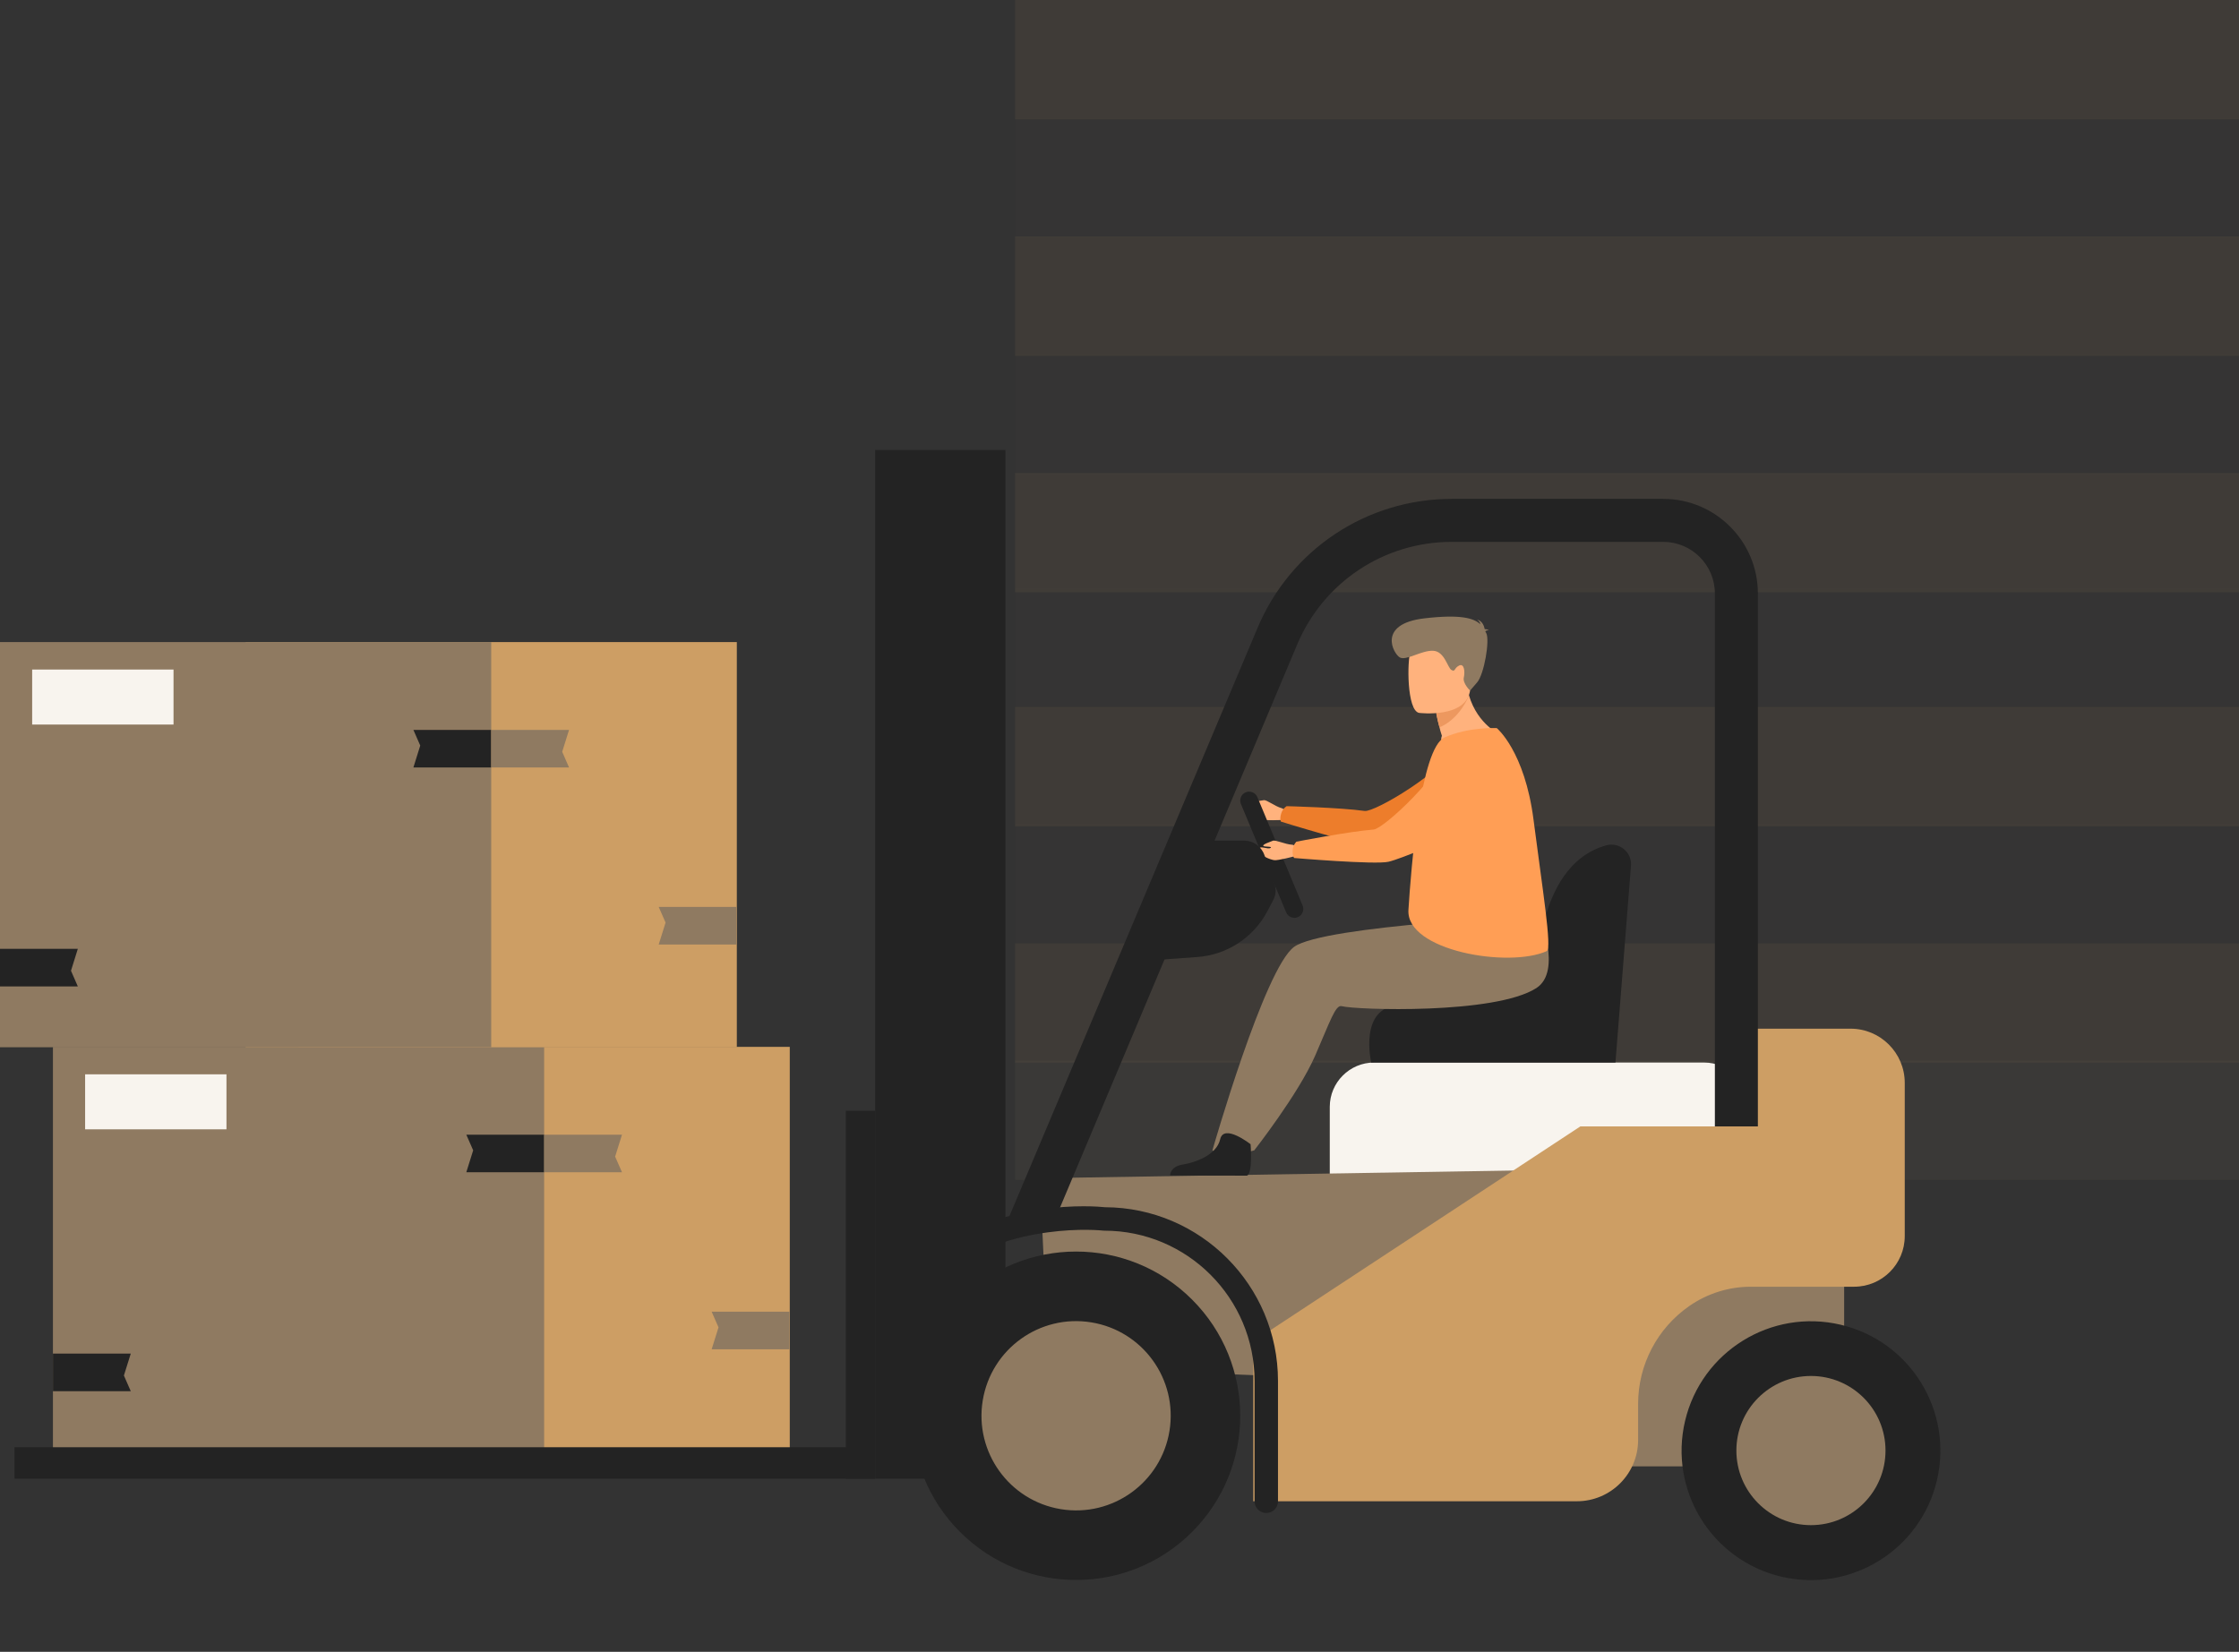 <svg width="538" height="397" viewBox="0 0 538 397" fill="none" xmlns="http://www.w3.org/2000/svg">
<rect x="0" y="0" width="538" height="397" fill="#333333" stroke="none"/>
<g opacity="0.4">
<path opacity="0.2" d="M537.999 0H243.914V28.66H537.999V0Z" fill="#CD9E64"/>
<path opacity="0.2" d="M537.999 56.844H243.914V85.504H537.999V56.844Z" fill="#CD9E64"/>
<path opacity="0.05" d="M537.999 28.425H243.914V57.084H537.999V28.425Z" fill="#8F7A61"/>
<path opacity="0.2" d="M537.999 113.689H243.914V142.349H537.999V113.689Z" fill="#CD9E64"/>
<path opacity="0.05" d="M537.999 85.269H243.914V113.929H537.999V85.269Z" fill="#8F7A61"/>
<path opacity="0.2" d="M537.999 169.919H243.914V198.579H537.999V169.919Z" fill="#CD9E64"/>
<path opacity="0.05" d="M537.999 141.499H243.914V170.158H537.999V141.499Z" fill="#8F7A61"/>
<path opacity="0.05" d="M537.999 198.085H243.914V226.745H537.999V198.085Z" fill="#8F7A61"/>
<path opacity="0.2" d="M537.999 226.745H243.914V255.405H537.999V226.745Z" fill="#CD9E64"/>
<path opacity="0.2" d="M537.999 254.907H243.914V283.567H537.999V254.907Z" fill="#8F7A61"/>
</g>
<path d="M432.873 352.428H386.39C380.75 352.428 376.139 347.809 376.139 342.171V300.182C376.139 294.54 380.75 289.926 386.39 289.926H432.873C438.513 289.926 443.125 294.54 443.125 300.182V342.171C443.13 347.809 438.513 352.428 432.873 352.428Z" fill="#8F7A61"/>
<path d="M308.094 197.071C308.094 197.071 303.818 197.28 302.948 196.929C302.077 196.572 299.69 195.167 300.036 193.583C300.255 192.6 302.026 194.163 302.749 193.873C303.472 193.583 301.273 193.374 301.166 193.002C301.059 192.63 302.978 192.437 303.67 192.315C304.363 192.193 306.358 193.797 307.936 194.23C309.514 194.657 308.094 197.071 308.094 197.071Z" fill="#FFB27D"/>
<path d="M363.984 192.417C363.984 192.417 358.049 199.139 350.841 200.101C343.634 201.064 332.99 203.203 329.707 203.233C326.424 203.264 307.789 197.463 307.789 197.463C307.789 197.463 307.443 196.873 307.845 195.544C308.232 194.27 309.168 193.756 309.168 193.756C309.168 193.756 321.939 194.072 327.905 194.902C330.384 195.248 347.258 185.18 349.899 179.11C350.933 176.731 363.984 192.417 363.984 192.417Z" fill="#ED7D2B"/>
<path d="M189.771 251.604H71.736V348.98H189.771V251.604Z" fill="#CD9E64"/>
<path d="M130.75 251.604H12.721V348.98H130.75V251.604Z" fill="#8F7A61"/>
<path d="M189.706 324.286H171L172.649 319.02L171 315.257H189.706V324.286Z" fill="#8F7A61"/>
<path d="M130.755 281.737H112.049L113.698 276.471L112.049 272.713H130.755V281.737Z" fill="#232323"/>
<path d="M130.756 272.713H149.457L147.808 277.978L149.457 281.737H130.756V272.713Z" fill="#8F7A61"/>
<path d="M12.721 325.33H31.422L29.773 330.596L31.422 334.359H12.721V325.33Z" fill="#232323"/>
<path d="M20.452 271.425H54.418V258.204H20.452V271.425Z" fill="#F8F4EE"/>
<path d="M177.049 154.318H59.02V251.695H177.049V154.318Z" fill="#CD9E64"/>
<path d="M118.035 154.318H0V251.695H118.035V154.318Z" fill="#8F7A61"/>
<path d="M176.985 227.001H158.279L159.928 221.735L158.279 217.971H176.985V227.001Z" fill="#8F7A61"/>
<path d="M118.035 184.452H99.334L100.978 179.186L99.334 175.427H118.035V184.452Z" fill="#232323"/>
<path d="M118.033 175.427H136.734L135.09 180.688L136.734 184.452H118.033V175.427Z" fill="#8F7A61"/>
<path d="M0 228.045H18.701L17.057 233.311L18.701 237.074H0V228.045Z" fill="#232323"/>
<path d="M7.729 174.139H41.695V160.919H7.729V174.139Z" fill="#F8F4EE"/>
<path d="M241.593 108.153H210.289V355.392H241.593V108.153Z" fill="#232323"/>
<path d="M409.485 296.567H330.161C324.312 296.567 319.527 291.78 319.527 285.928V266.011C319.527 260.159 324.312 255.372 330.161 255.372H409.485C415.334 255.372 420.118 260.159 420.118 266.011V285.928C420.118 291.78 415.334 296.567 409.485 296.567Z" fill="#F8F4EE"/>
<path d="M251.987 328.518L379.413 333.687V281.064L249.875 283.178L251.987 328.518Z" fill="#8F7A61"/>
<path d="M286.455 368.175C301.861 352.762 301.861 327.772 286.455 312.359C271.05 296.946 246.073 296.946 230.667 312.359C215.262 327.772 215.262 352.762 230.667 368.175C246.073 383.588 271.05 383.588 286.455 368.175Z" fill="#232323"/>
<path d="M281.01 343.911C283.022 331.512 274.606 319.83 262.213 317.817C249.82 315.805 238.143 324.225 236.132 336.624C234.121 349.023 242.537 360.706 254.929 362.718C267.322 364.731 278.999 356.31 281.01 343.911Z" fill="#8F7A61"/>
<path d="M465.411 355.809C469.357 339.09 459.009 322.336 442.298 318.389C425.588 314.441 408.842 324.794 404.897 341.513C400.951 358.232 411.299 374.985 428.009 378.933C444.72 382.881 461.465 372.528 465.411 355.809Z" fill="#232323"/>
<path d="M417.227 348.629C417.227 338.729 425.249 330.703 435.144 330.703C445.039 330.703 453.061 338.729 453.061 348.629C453.061 358.529 445.039 366.555 435.144 366.555C425.249 366.555 417.227 358.529 417.227 348.629Z" fill="#8F7A61"/>
<path d="M412.601 247.234V270.726H379.729L301.143 322.412V360.816H378.894C387.023 360.816 393.615 354.221 393.615 346.088V337.405C393.615 328.014 398.221 319.219 405.938 313.871C410.275 310.867 415.426 309.252 420.704 309.252H445.524C452.238 309.252 457.684 303.803 457.684 297.086V260.266C457.684 253.07 451.851 247.234 444.658 247.234H412.601Z" fill="#CD9E64"/>
<path d="M252.378 295.747L241.592 294.56L302.195 150.855C310.125 132.053 328.429 119.902 348.83 119.902H399.665C412.197 119.902 422.393 130.103 422.393 142.641V270.726H412.06V142.641C412.06 135.801 406.496 130.235 399.66 130.235H348.825C332.588 130.235 318.02 139.906 311.708 154.873L252.378 295.747Z" fill="#232323"/>
<path d="M304.273 363.637C302.716 363.637 301.454 362.374 301.454 360.816V331.894C301.454 311.982 285.262 295.782 265.359 295.782C265.248 295.782 265.141 295.777 265.029 295.762C264.81 295.736 242.683 293.358 225.774 306.543C224.547 307.5 222.776 307.282 221.819 306.054C220.862 304.827 221.081 303.055 222.307 302.097C240.464 287.945 263.13 289.895 265.512 290.145C288.448 290.231 307.083 308.926 307.083 331.894V360.816C307.093 362.374 305.831 363.637 304.273 363.637Z" fill="#232323"/>
<path d="M210.292 347.83H3.496V355.392H210.292V347.83Z" fill="#232323"/>
<path d="M210.287 266.968H203.242V355.397H210.287V266.968Z" fill="#232323"/>
<path d="M391.903 208.041L388.172 255.377H329.483C329.483 255.377 326.378 242.151 336.115 241.571C345.847 240.995 369.165 237.476 369.165 237.476C369.165 237.476 368.02 208.076 385.978 203.172C389.118 202.317 392.152 204.848 391.903 208.041Z" fill="#232323"/>
<path d="M359.658 176.059C359.658 176.059 353.646 179.715 347.126 178.682C347.126 178.682 345.838 178.356 346.469 176.838C346.072 175.616 346.118 175.728 345.889 174.816C345.319 172.728 345.141 171.521 345.141 171.521L348.841 167.63L352.348 163.913C353.315 172.805 359.658 176.059 359.658 176.059Z" fill="#FFB27D"/>
<path d="M352.908 167.284C352.908 167.284 350.893 172.672 345.889 174.821C345.319 172.733 344.947 170.543 344.947 170.543L348.846 167.63L352.908 167.284Z" fill="#ED985F"/>
<path d="M340.993 171.338C340.993 171.338 352.471 172.774 353.276 165.716C354.08 158.662 356.106 154.094 348.812 152.877C341.518 151.665 339.787 154.196 338.937 156.488C338.082 158.785 338.026 170.783 340.993 171.338Z" fill="#FFB27D"/>
<path d="M356.894 151.732C356.99 151.609 357.23 151.502 357.759 151.457C357.759 151.457 357.326 151.207 356.756 151.212C356.619 150.479 356.176 149.185 354.888 148.915C354.888 148.915 355.585 149.256 355.703 150.036C354.17 148.579 350.974 147.596 342.26 148.615C330.776 149.959 334.848 157.196 336.375 158.021C337.902 158.846 341.562 156.289 344.352 156.407C347.141 156.524 347.818 160.521 348.785 161.036C349.747 161.55 349.34 160.593 350.592 159.966C351.844 159.34 352.048 161.453 351.732 162.839C351.417 164.229 353.239 165.976 353.239 165.976C353.239 165.976 353.239 165.976 354.939 164C356.639 162.024 358.003 153.881 357.133 152.185C357.051 152.037 356.97 151.884 356.894 151.732Z" fill="#8F7A61"/>
<path d="M370.444 220.044C370.444 220.044 318.102 222.387 310.961 227.566C303.819 232.75 291.328 276.476 291.328 276.476C291.328 276.476 293.863 278.681 301.376 276.476C301.376 276.476 311.953 263.001 316 253.753C319.594 245.543 320.876 241.408 322.413 241.826C325.686 242.717 359.251 243.878 369.166 237.471C375.519 233.377 369.604 220.039 370.444 220.044Z" fill="#8F7A61"/>
<path d="M359.658 174.995C359.658 174.995 366.367 180.515 368.484 197.005C370.602 213.495 372.969 227.999 371.671 228.585C362.499 232.73 337.811 228.498 338.427 218.685C339.043 208.871 341.308 179.802 347.126 177.225C352.939 174.648 359.658 174.995 359.658 174.995Z" fill="#FF9E55"/>
<path d="M311.846 220.431C310.762 220.885 309.499 220.365 309.046 219.28L298.174 193.226C297.721 192.142 298.24 190.879 299.324 190.425C300.413 189.972 301.671 190.492 302.124 191.576L312.996 217.63C313.454 218.715 312.935 219.978 311.846 220.431Z" fill="#232323"/>
<path d="M311.186 205.759C311.186 205.759 307.053 206.885 306.131 206.727C305.205 206.569 302.568 205.708 302.568 204.089C302.568 203.081 304.635 204.226 305.281 203.789C305.923 203.351 303.734 203.62 303.546 203.279C303.362 202.938 305.195 202.337 305.846 202.067C306.498 201.802 308.794 202.933 310.422 203.014C312.056 203.101 311.186 205.759 311.186 205.759Z" fill="#FFB27D"/>
<path d="M364.756 189.162C364.756 189.162 360.409 197.005 353.578 199.5C346.747 201.996 336.817 206.381 333.615 207.119C330.413 207.857 310.969 206.213 310.969 206.213C310.969 206.213 310.501 205.708 310.608 204.323C310.709 202.999 311.514 202.291 311.514 202.291C311.514 202.291 324.051 199.842 330.057 199.373C332.551 199.174 346.859 185.704 348.132 179.206C348.631 176.66 364.756 189.162 364.756 189.162Z" fill="#FF9E55"/>
<path d="M300.495 275.004C300.495 275.004 301.086 281.844 299.64 282.557L281.143 282.516C281.143 282.516 281.143 280.382 284.115 279.903C287.088 279.43 292.305 277.688 293.191 273.813C294.071 269.942 300.495 275.004 300.495 275.004Z" fill="#232323"/>
<path d="M290.54 202.031H298.939C301.117 202.031 303.056 203.396 303.795 205.449L306.222 212.207C306.711 213.571 306.604 215.079 305.927 216.362L304.533 219.005C301.188 225.341 294.816 229.501 287.674 230.016L277.428 230.749L285.628 205.591C286.325 203.468 288.305 202.031 290.54 202.031Z" fill="#232323"/>
</svg>
